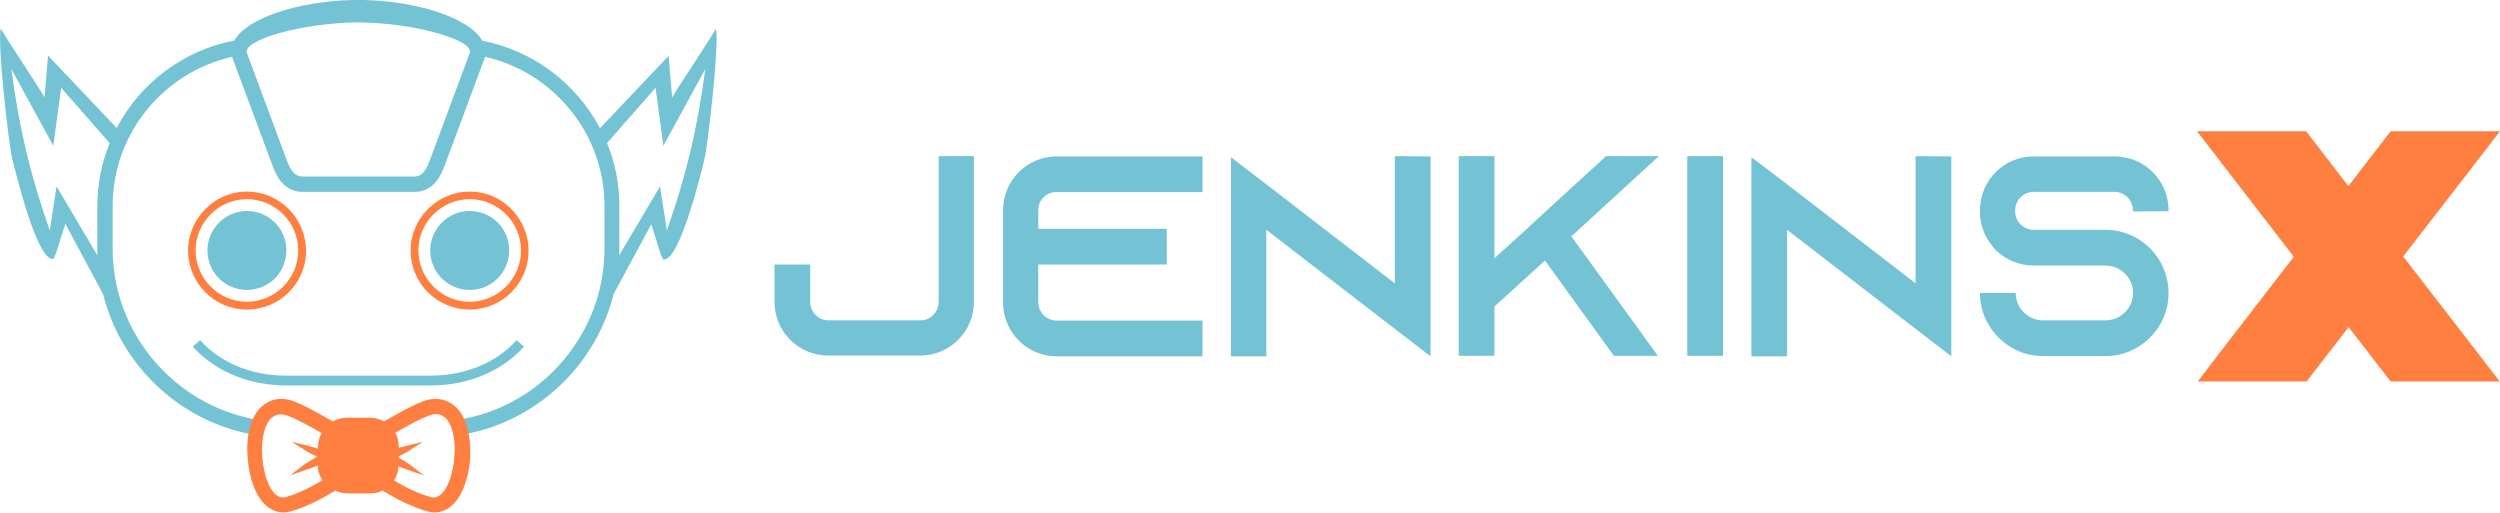 <?xml version="1.0" encoding="utf-8"?>
<!-- Generator: Adobe Illustrator 23.0.3, SVG Export Plug-In . SVG Version: 6.00 Build 0)  -->
<svg version="1.1" id="Layer_1" xmlns="http://www.w3.org/2000/svg" xmlns:xlink="http://www.w3.org/1999/xlink" x="0px" y="0px"
	 viewBox="0 0 994.2 203.9" style="enable-background:new 0 0 994.2 203.9;" xml:space="preserve">
<style type="text/css">
	.st0{fill:#73C3D5;}
	.st1{fill:#EF8949;}
	.st2{fill:#FF7F40;}
	.st3{fill-rule:evenodd;clip-rule:evenodd;fill:#73C3D5;}
	.st4{fill-rule:evenodd;clip-rule:evenodd;fill:#FF7F40;}
</style>
<g>
	<g>
		<path class="st0" d="M387.3,62.1v58c0,11.8-9.6,21.3-21.4,21.3h-36.5c-11.8,0-21.4-9.5-21.4-21.3v-14.9h14.2v14.9
			c0,4,3.3,7.3,7.3,7.3h36.5c4,0,7.3-3.3,7.3-7.3v-58H387.3z"/>
		<path class="st0" d="M412.9,83.6v7.4h51.1v14.2h-51.1v15c0,4,3.3,7.3,7.3,7.3h58v14.2h-58c-11.8,0-21.3-9.6-21.3-21.4V83.6
			c0-11.8,9.5-21.4,21.3-21.4h58v14.2h-58C416.1,76.3,412.9,79.6,412.9,83.6"/>
		<polygon class="st0" points="568.9,62.2 568.9,141.7 554.7,130.8 503.6,91.4 503.6,141.7 489.5,141.7 489.5,62.5 503.6,73.3 
			554.7,112.7 554.7,62.1 		"/>
		<polygon class="st0" points="624.9,94 659.3,141.5 641.8,141.5 614.4,103.6 594.3,121.9 594.3,141.5 580.1,141.5 580.1,62.1 
			594.3,62.1 594.3,102.7 606,92.1 616.5,82.4 638.7,62.1 659.7,62.1 		"/>
		<rect x="671" y="62.1" class="st0" width="14.2" height="79.4"/>
		<polygon class="st0" points="776,62.2 776,141.7 761.8,130.8 710.7,91.4 710.7,141.7 696.5,141.7 696.5,62.5 710.7,73.3 
			761.8,112.7 761.8,62.1 		"/>
		<path class="st0" d="M848.2,84.1v-0.5c0-4-3.3-7.3-7.3-7.3h-32.2c-4,0-7.3,3.3-7.3,7.3v0.5c0,4,3.3,7.3,7.3,7.3h28.6
			c7.4,0,14,3.2,18.5,8.2c0.3,0.3,0.6,0.7,0.9,1c3.5,4.3,5.7,9.9,5.7,15.9c0,13.8-11.2,25.1-25.1,25.1h-24.8
			c-13.8,0-25.1-11.2-25.1-25.1h14.2c0,6,4.9,10.9,10.9,10.9h24.8c6,0,11-4.9,11-10.9c0-6-5-10.9-11-10.9h-28.6
			c-5.8,0-11-2.3-14.9-6c-1-1-1.9-2.2-2.7-3.4c-2.4-3.4-3.7-7.6-3.7-12.1v-0.5c0-11.8,9.5-21.4,21.3-21.4H841
			c11.8,0,21.4,9.6,21.4,21.4V84L848.2,84.1z"/>
		<polygon class="st1" points="870.9,141.7 871.2,141.7 870.9,141.9 		"/>
		<polygon class="st2" points="955.7,102 981.7,68.4 994.2,52.2 973.7,52.2 973.5,52.2 955.7,52.2 950.7,52.2 947.7,56.1 933.9,74 
			920.1,56.1 917.1,52.2 912.1,52.2 894.2,52.2 873.7,52.2 886.2,68.4 912.2,102.1 886.4,135.5 874,151.7 894.4,151.7 912.3,151.7 
			917.3,151.7 920.3,147.8 934,130.1 947.7,147.8 950.7,151.7 955.7,151.7 973.6,151.7 994.1,151.7 981.6,135.5 		"/>
		<polygon class="st1" points="956.4,141.9 956.3,141.7 956.4,141.7 		"/>
	</g>
	<g>
		<g>
			<g>
				<path class="st3" d="M98.2,83.9c8.7,0,15.7,7,15.7,15.7c0,8.7-7,15.7-15.7,15.7c-8.7,0-15.7-7-15.7-15.7
					C82.5,91,89.5,83.9,98.2,83.9"/>
				<path class="st2" d="M98.2,76.2c6.5,0,12.3,2.6,16.6,6.9c4.2,4.2,6.9,10.1,6.9,16.6c0,6.5-2.6,12.3-6.9,16.6
					c-4.2,4.2-10.1,6.8-16.6,6.8c-6.5,0-12.3-2.6-16.5-6.8c-4.2-4.2-6.9-10.1-6.9-16.6c0-6.5,2.6-12.3,6.9-16.6
					C85.9,78.8,91.7,76.2,98.2,76.2 M112.6,85.2c-3.7-3.7-8.8-6-14.4-6c-5.6,0-10.7,2.3-14.4,6c-3.7,3.7-6,8.8-6,14.4
					c0,5.6,2.3,10.7,6,14.4c3.7,3.7,8.8,6,14.4,6c5.6,0,10.7-2.3,14.4-6c3.7-3.7,6-8.8,6-14.4C118.6,94,116.3,88.9,112.6,85.2"/>
			</g>
			<g>
				<path class="st3" d="M186.8,83.9c8.7,0,15.7,7,15.7,15.7c0,8.7-7,15.7-15.7,15.7c-8.7,0-15.7-7-15.7-15.7
					C171.1,91,178.1,83.9,186.8,83.9"/>
				<path class="st2" d="M186.8,76.2c6.5,0,12.3,2.6,16.5,6.9c4.2,4.2,6.9,10.1,6.9,16.6c0,6.5-2.6,12.3-6.9,16.6
					c-4.2,4.2-10.1,6.8-16.5,6.8c-6.5,0-12.3-2.6-16.6-6.8c-4.2-4.2-6.9-10.1-6.9-16.6c0-6.5,2.6-12.3,6.9-16.6
					C174.5,78.8,180.3,76.2,186.8,76.2 M201.2,85.2c-3.7-3.7-8.8-6-14.4-6c-5.6,0-10.7,2.3-14.4,6c-3.7,3.7-6,8.8-6,14.4
					c0,5.6,2.3,10.7,6,14.4c3.7,3.7,8.8,6,14.4,6c5.6,0,10.7-2.3,14.4-6c3.7-3.7,6-8.8,6-14.4C207.2,94,204.9,88.9,201.2,85.2"/>
			</g>
		</g>
		<path class="st3" d="M284.7,11.5c-5.4,8.9-15.3,23.4-17.4,27.3l-1.4-16.6l-27.3,28.8c-9.4-17.8-26.5-30.9-46.8-34.8
			C186.7,7.1,166,0.5,144.8,0c-0.8,0-1.6,0-2.3,0c-0.8,0-1.6,0-2.3,0c-21.2,0.5-41.9,7-47,16.1c-20.3,3.9-37.5,17-46.8,34.8
			L19.1,22.1l-1.4,16.6c-2.1-3.8-12-18.4-17.4-27.3c-1.5,5.3,3.2,46.2,4.5,51.4c1.3,5.2,9.8,40.8,16.3,40.2c0.9-0.4,2.7-7.5,4.9-14
			L41,117c7,28,29.9,50,58.5,55.6c0.3-2,0.8-4.1,1.5-5.9c-31.9-6.1-56.2-34.3-56.2-67.8V81.9c0-28.9,20.4-53.2,47.5-59.3
			c0.1,0.2,0.1,0.4,0.2,0.6l16,43c2,5.4,5.4,10.1,11.8,10.1h22.3h22.3c6.4,0,9.8-4.7,11.8-10.1l16-43c0.1-0.2,0.1-0.4,0.2-0.6
			c27.1,6.1,47.5,30.5,47.5,59.3v16.9c0,33.6-24.3,61.8-56.2,67.8c0.8,1.8,1.2,3.9,1.5,5.9C214.1,166.9,237,145,244,117l15-27.8
			c2.2,6.4,3.9,13.6,4.9,14c6.5,0.6,15.1-35.1,16.3-40.2C281.5,57.6,286.2,16.7,284.7,11.5z M22.5,74.1l-2.7,17.6
			C11.9,69,7.8,51.8,4.5,27.4l16.7,30.6l3.1-23.1l19.3,22c-3.1,7.7-4.9,16.2-4.9,25v16.9c0,1,0,1.9,0.1,2.9L22.5,74.1z M186.8,21.1
			l-16,43c-1.2,3.1-2.7,6.1-6.1,6.1h-22.2h-22.2c-3.3,0-4.9-3-6.1-6.1l-16-43c-1.9-5.1,21.5-12,44.3-12.2
			C165.2,9.1,188.7,16,186.8,21.1z M265.2,91.7l-2.7-17.6l-16.3,27.5c0-1,0.1-1.9,0.1-2.9V81.9c0-8.8-1.7-17.3-4.9-25l19.3-22
			l3.1,23.1l16.7-30.6C277.2,51.8,273.1,69,265.2,91.7z"/>
		<path class="st0" d="M170.8,149.4h-28.3h-28.3c-20.2,0-30.9-9.9-34.6-14.1l-3,2.5c4.2,4.7,16,15.5,37.6,15.5h28.3h28.3
			c21.6,0,33.4-10.7,37.6-15.5l-3-2.5C201.7,139.5,190.9,149.4,170.8,149.4z"/>
		<path class="st4" d="M178.5,159.9c-3.3-1.7-6.9-1.6-10.3-0.3c-3.6,1.4-7.2,3.3-10.5,5.2c-1.7,0.9-3.4,1.9-5,2.8
			c-1.7-0.9-3.6-1.5-5.6-1.5H138c-2,0-4,0.5-5.6,1.5c-1.7-1-3.4-1.9-5-2.8c-3.4-1.9-6.9-3.8-10.5-5.2c-3.4-1.3-7.1-1.4-10.3,0.3
			c-7.6,3.9-8.8,14.9-8.1,22.4c0.6,7.6,3.6,19.6,12.4,21.3c1.5,0.3,3,0.2,4.5-0.2c5.7-1.5,12.1-4.7,17.9-8.3
			c1.5,0.7,3.1,1.1,4.9,1.1h9.1c1.7,0,3.4-0.4,4.9-1.1c5.8,3.6,12.2,6.7,17.9,8.3c1.5,0.4,3,0.5,4.5,0.2
			c8.8-1.7,11.8-13.8,12.4-21.3C187.3,174.8,186.2,163.8,178.5,159.9z M113.6,197.7c-10.7,2.9-14.6-38.3,1-32.3
			c3.4,1.3,7.9,3.7,13.3,6.8c-0.9,1.6-1.4,3.5-1.4,5.5v0.7c-2.6-0.8-6-1.7-10.5-2.7c7.4,4.6,5.1,3.5,10.1,5.9
			c-5.5,3.3-3,1.6-10.7,7.4c4.7-1.6,8.3-2.8,11-3.9c0,2.2,0.7,4.2,1.8,5.9C123.9,193.6,118.6,196.3,113.6,197.7z M171.4,197.7
			c-4.9-1.3-10.3-4-14.7-6.6c1-1.6,1.7-3.5,1.8-5.6c2.6,1,6,2.2,10.2,3.6c-7.4-5.5-5.3-4.2-10.1-7.1v-0.6c4.3-2.1,2.5-1.2,9.6-5.7
			c-3.9,0.9-7.1,1.7-9.6,2.4v-0.5c0-2-0.5-3.9-1.4-5.5c5.4-3.1,9.9-5.5,13.3-6.8C186,159.3,182.1,200.5,171.4,197.7z"/>
	</g>
</g>
</svg>
